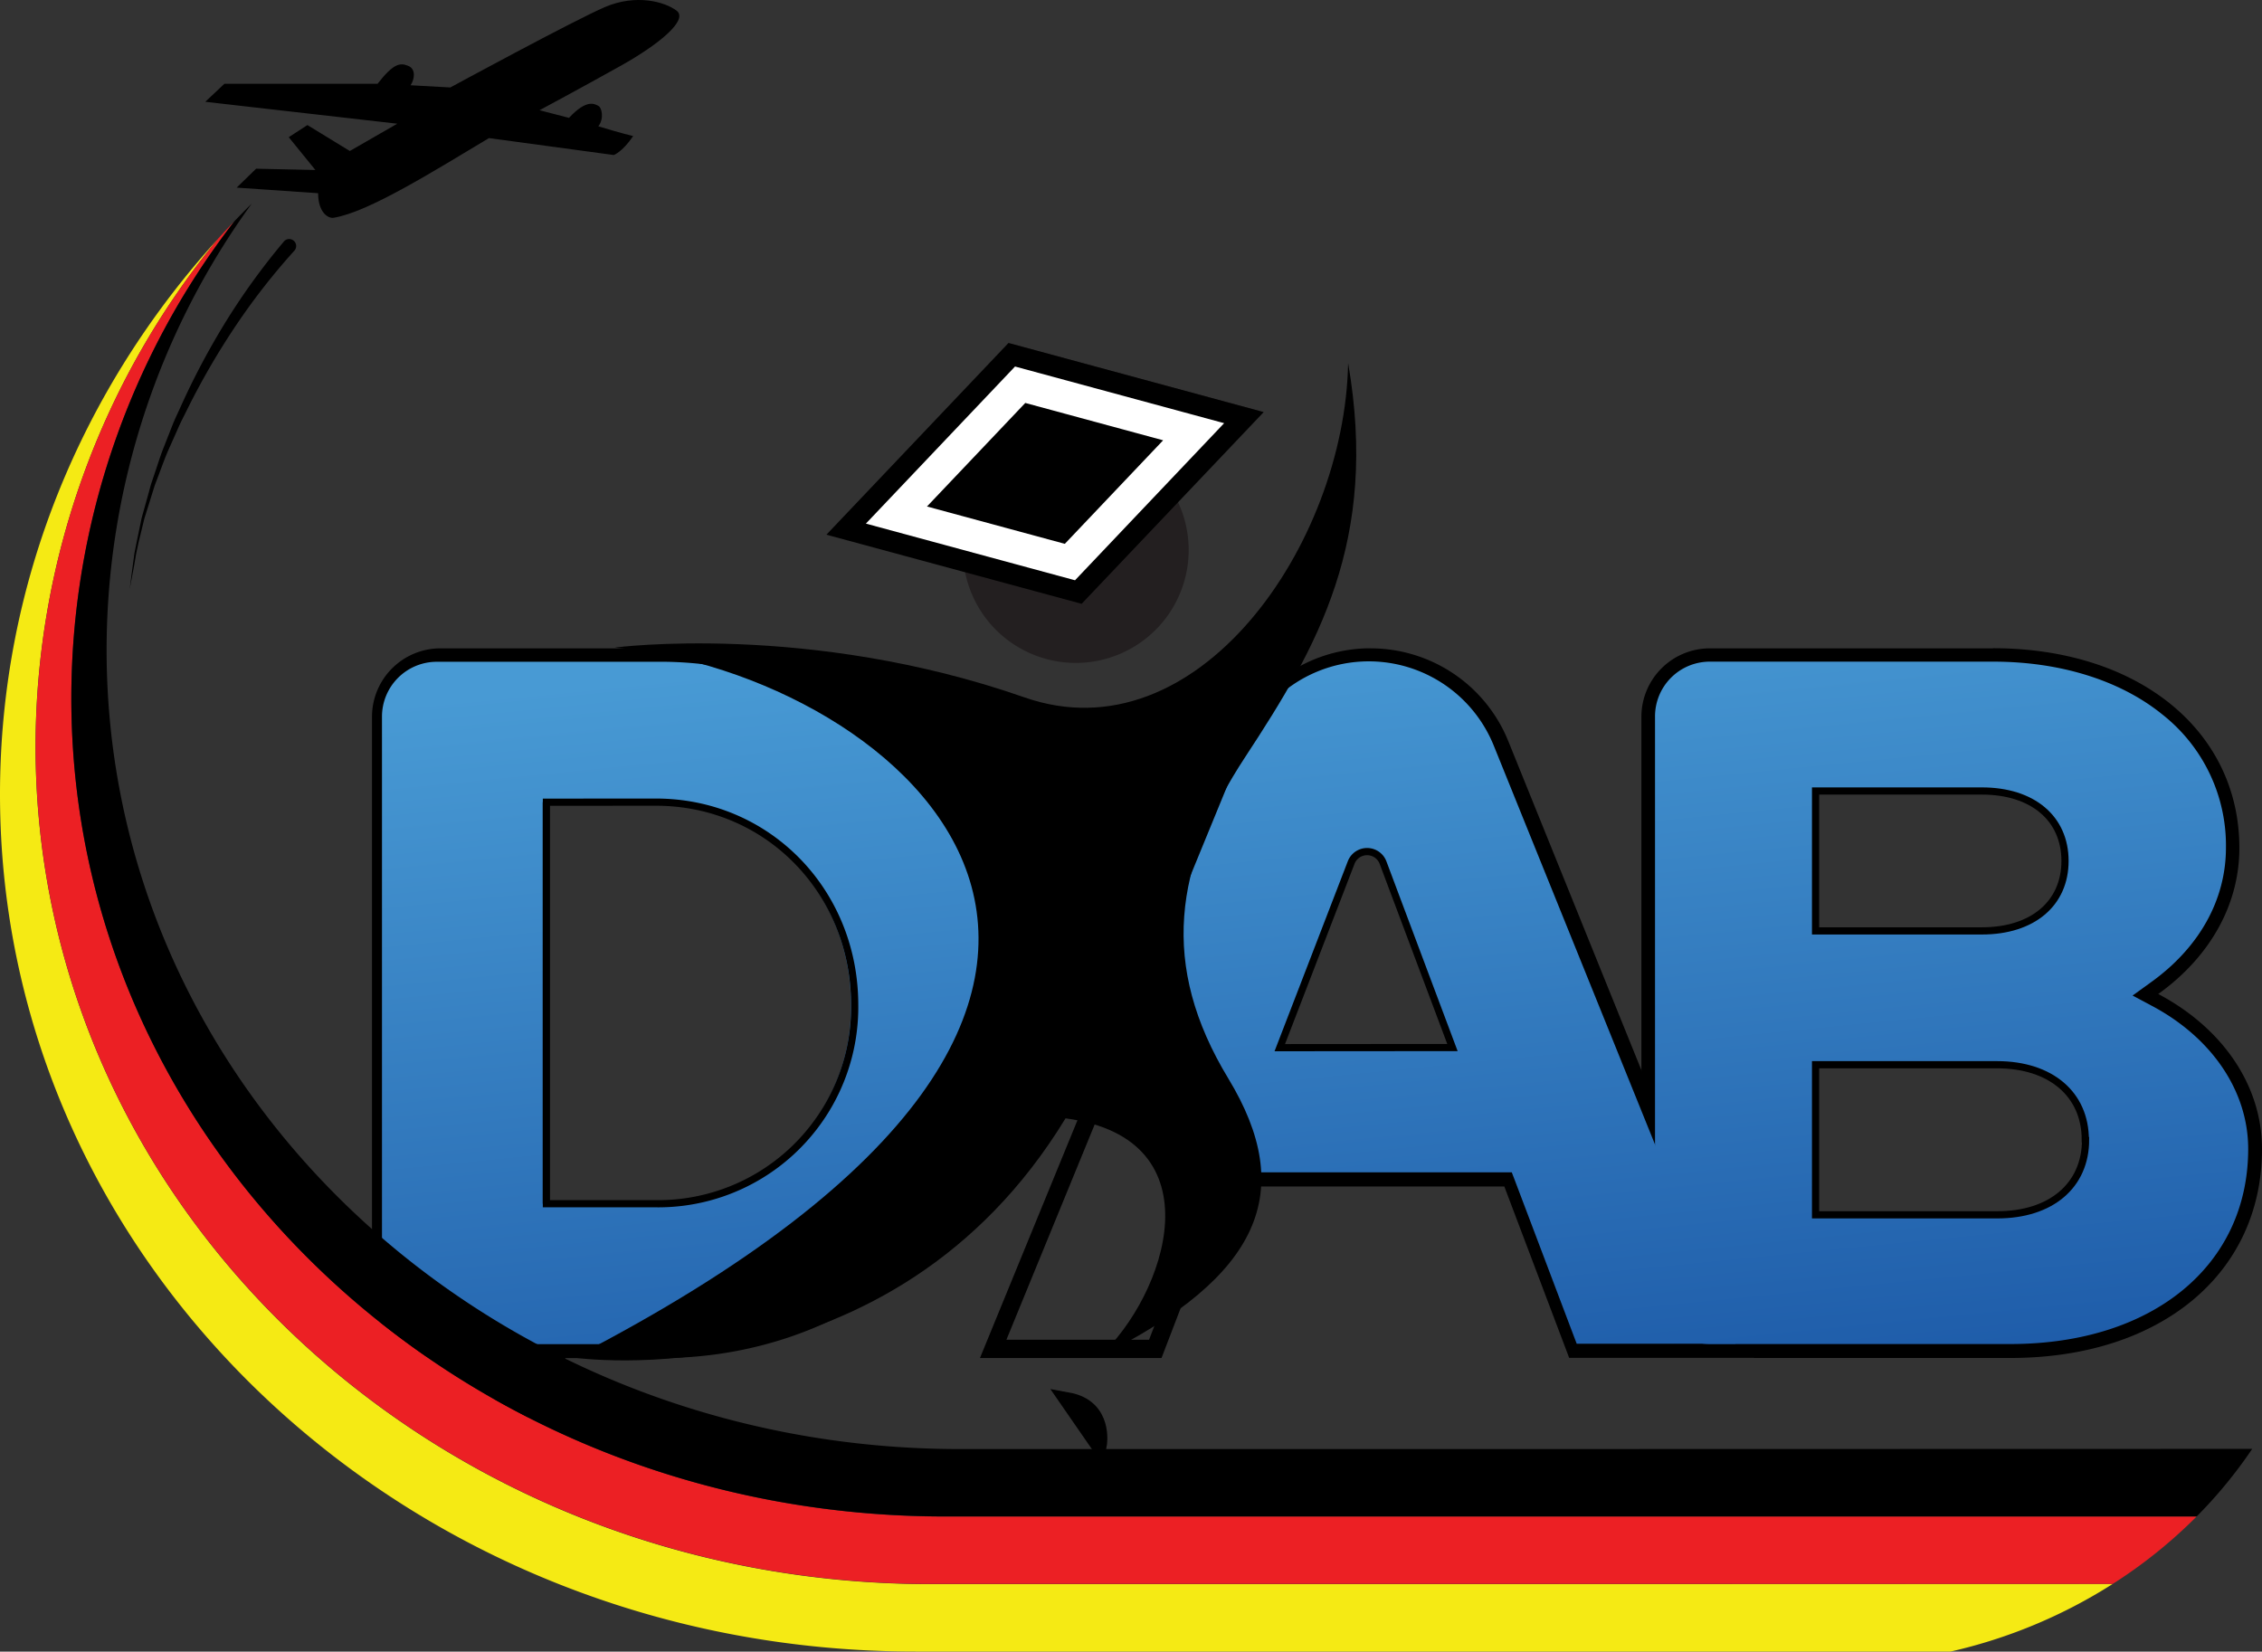 <svg xmlns="http://www.w3.org/2000/svg" xmlns:xlink="http://www.w3.org/1999/xlink" viewBox="0 0 348.85 254.74"><rect x="0" y="0" width="348.85" height="254.74" fill="#333333" stroke="none"/><defs><style>.cls-1,.cls-13{fill:#fff;}.cls-1{stroke:#0a809f;stroke-width:3.11px;}.cls-2{mask:url(#mask);}.cls-3{fill:url(#Dégradé_sans_nom_2);}.cls-4{fill:url(#Dégradé_sans_nom_2-2);}.cls-5{fill:url(#Dégradé_sans_nom_2-3);}.cls-6,.cls-8{fill:#231f20;}.cls-7{fill:#f6f7f7;stroke:#231f20;}.cls-7,.cls-8,.cls-9{stroke-miterlimit:10;}.cls-7,.cls-8{stroke-width:2.48px;}.cls-8,.cls-9{stroke:#000;}.cls-12,.cls-9{fill:none;}.cls-9{stroke-width:1.11px;}.cls-10{fill:#f5ea14;}.cls-11{fill:#ec2024;}</style><mask id="mask" x="84.36" y="38.07" width="194.79" height="191.59" maskUnits="userSpaceOnUse"><rect class="cls-1" x="123.43" y="39.62" width="154.17" height="188.49"/><path d="M93.86,98.23l-9.5,122,69.69-3.7,25.35,1.59s22.41-30.81,11.85-48.23c-5.16-8.52-1.74-15.21-2.11-23.76-.38-8.92-3.69-13.2,2.11-23.23,1.45-2.5,1.24-8.39,2.35-9.94C205,97,211.92,80.64,207.62,55.81c-.53,28-20,60.1-47,51.66S93.86,98.23,93.86,98.23Z"/></mask><linearGradient id="Dégradé_sans_nom_2" x1="100.86" y1="104.56" x2="114.99" y2="246.8" gradientUnits="userSpaceOnUse"><stop offset="0" stop-color="#489ad4"/><stop offset="1" stop-color="#1853a3"/></linearGradient><linearGradient id="Dégradé_sans_nom_2-2" x1="214.21" y1="93.3" x2="228.34" y2="235.54" xlink:href="#Dégradé_sans_nom_2"/><linearGradient id="Dégradé_sans_nom_2-3" x1="291.44" y1="85.63" x2="305.57" y2="227.87" xlink:href="#Dégradé_sans_nom_2"/></defs><title>Logo DAB</title><g id="Calque_2" data-name="Calque 2"><g id="Calque_2-2" data-name="Calque 2"><path d="M101.79,102.73c30.89,0,55.09,23,55.09,52.28A49.82,49.82,0,0,1,141,191.58a56.76,56.76,0,0,1-39.17,15.08H67.93a7.81,7.81,0,0,1-7.79-7.79V110.52a7.8,7.8,0,0,1,7.79-7.79h33.86M81.5,188.43h19.66A33.06,33.06,0,0,0,134.58,155c0-19.1-14.68-34-33.42-34H81.5v67.47M101.79,100H67.93a10.56,10.56,0,0,0-10.56,10.56v88.35a10.56,10.56,0,0,0,10.56,10.56h33.86c32.37,0,57.86-24.09,57.86-54.42,0-30.81-25.49-55-57.86-55Zm-17.52,85.7V123.73h16.89c17.2,0,30.65,13.76,30.65,31.28a30.31,30.31,0,0,1-30.65,30.65Z"/><g class="cls-2"><path d="M211.37,102.73A20.05,20.05,0,0,1,230,115.31L267,206.66H243.89L234.56,182l-.68-1.79h-46.5l-.69,1.78-9.48,24.65h-22l37.49-91.44a20.05,20.05,0,0,1,18.63-12.49m-18,61.61H228l-1.4-3.74L215.9,132.08a5.42,5.42,0,0,0-10.12,0l-10.95,28.53-1.45,3.76m18-64.38a22.88,22.88,0,0,0-21.19,14.21l-39.06,95.26h28L189.28,183H232l10,26.43h29.09L232.6,114.28A22.9,22.9,0,0,0,211.37,100Zm-14,61.61,11-28.53a2.63,2.63,0,0,1,4.93,0L224,161.57Z"/></g><path d="M307.41,102.73c20.74,0,35.23,11.53,35.23,28,0,7.84-4,15-11.35,20.26l-3.64,2.6,4,2.1c9.07,4.83,14.48,12.86,14.48,21.48,0,17.62-14.47,29.45-36,29.45H272.38l-16.47-40.78V110.52a7.8,7.8,0,0,1,7.79-7.79h43.71m-30.14,43.63h28.42c9.33,0,15.59-5.45,15.59-13.56s-6.26-13.56-15.59-13.56H277.27v27.12m0,43.79H308c9.8,0,16.38-5.77,16.38-14.35s-6.58-14.34-16.38-14.34H277.27v28.69M307.41,100H263.7a10.56,10.56,0,0,0-10.56,10.56v55.89l17.37,43h39.56c23.14,0,38.78-13,38.78-32.22,0-10-6.25-18.76-16-23.92,7.66-5.48,12.51-13.45,12.51-22.52,0-18.14-15.64-30.81-38-30.81ZM280,143.59V122h25.65c7.82,0,12.82,4.22,12.82,10.79s-5,10.79-12.82,10.79Zm0,43.79V164.23h28c8.29,0,13.61,4.54,13.61,11.57s-5.32,11.58-13.61,11.58Z"/><path class="cls-3" d="M140.82,117.46a57,57,0,0,0-39.61-15.39H67.36a8.46,8.46,0,0,0-8.45,8.45v88.35a8.46,8.46,0,0,0,8.45,8.45h33.85a57.37,57.37,0,0,0,39.62-15.26A50.44,50.44,0,0,0,157,155,51.36,51.36,0,0,0,140.82,117.46Zm-40.23,68.2H83.7V123.73h16.89c17.2,0,30.65,13.76,30.65,31.28A30.31,30.31,0,0,1,100.59,185.66Z"/><path class="cls-4" d="M230.37,115a20.79,20.79,0,0,0-38.51-.09l-14.21,34.64,9.9,31.27h45.6l.52,1.36,9.49,25.07h24.5Zm-19.81,16.28A2.6,2.6,0,0,1,213,133l10.69,28.52H197.14l11-28.54A2.59,2.59,0,0,1,210.56,131.25Z"/><path class="cls-5" d="M331.89,155.15l-3-1.6,2.77-2c7.5-5.36,11.63-12.74,11.63-20.8a25.72,25.72,0,0,0-9.83-20.57c-6.47-5.24-15.73-8.13-26.06-8.13H263.68a8.45,8.45,0,0,0-8.44,8.45v88.35a8.45,8.45,0,0,0,8.44,8.45h46.37c21.93,0,36.67-12.1,36.67-30.1C346.72,168.34,341.17,160.09,331.89,155.15ZM308,187.38H280V164.23h28c8.29,0,13.61,4.54,13.61,11.58S316.3,187.38,308,187.38Zm-2.34-43.79H280V122h25.65c7.82,0,12.82,4.23,12.82,10.79S313.49,143.59,305.67,143.59Z"/><path class="cls-6" d="M194.13,63.36,155.64,52.93,128.19,81.84l20.5,5.56a17.41,17.41,0,1,0,32.67-10.59Z"/><polygon class="cls-7" points="164.14 83.22 143.35 77.59 158.18 61.98 178.97 67.61 164.14 83.22"/><path d="M94.8,99.88c43.56,4,103.75,52.75-6.33,109.51,0,0,49,7.19,75.86-36.9,23.76,3.17,15.42,27.39,5.21,36.75,25-12.42,30.45-25.48,19.89-42.9s-8.45-32.74,2.64-49.63S212.66,83.44,207.91,56c-.53,28-23.28,60.86-49.92,51.56C124.73,95.93,94.8,99.88,94.8,99.88Z"/><path class="cls-8" d="M164.71,216c5.81,1.06,4.75,6.87,4.75,6.87Z"/><path class="cls-8" d="M75.39,217.92c2.69,2,6.29.61,9.45-6.25Z"/><path class="cls-9" d="M84.27,123.73v61.93h16.89A30.31,30.31,0,0,0,131.81,155c0-17.52-13.45-31.28-30.65-31.28Z"/><g class="cls-2"><path class="cls-9" d="M224,161.57l-10.7-28.51a2.63,2.63,0,0,0-4.93,0l-11,28.53Z"/></g><path class="cls-9" d="M280,122v21.58h25.65c7.82,0,12.82-4.22,12.82-10.79s-5-10.79-12.82-10.79Zm41.6,53.79c0-7-5.32-11.57-13.61-11.57H280v23.15h28C316.32,187.38,321.64,182.84,321.64,175.8Z"/><path class="cls-10" d="M325.83,244.3a79.13,79.13,0,0,1-25,10.43H141.2C63.23,254.75,0,195.55,0,122.51,0,89.82,12.66,59.9,33.63,36.82A123.44,123.44,0,0,0,5.48,115.08c0,71.39,61.79,129.26,138,129.25l96,0Z"/><path class="cls-11" d="M338.78,233.89a75.38,75.38,0,0,1-12.95,10.41H239.49l-96,0c-76.22,0-138-57.86-138-129.25A123.44,123.44,0,0,1,33.63,36.82l0,0c.81-.9,1.64-1.78,2.49-2.66A120.4,120.4,0,0,0,11,107.66c0,69.74,60.38,126.26,134.83,126.25h193Z"/><path class="cls-12" d="M38.33,31.35c.85-.93,1.71-1.85,2.59-2.77-.71.93-1.41,1.87-2.09,2.82-.91.9-1.8,1.8-2.67,2.71s-1.68,1.76-2.49,2.66C35.17,34.92,36.72,33.12,38.33,31.35Z"/><path d="M347.34,223.47a71.24,71.24,0,0,1-8.56,10.42h-193C71.33,233.92,11,177.4,11,107.66A120.4,120.4,0,0,1,36.16,34.11c.87-.91,1.76-1.82,2.67-2.71a117.29,117.29,0,0,0-22.39,68.83c0,68.09,58.93,123.28,131.63,123.27h69.86Z"/><path class="cls-12" d="M38.33,31.35q2.36-2.91,4.9-5.69c-.79,1-1.56,1.94-2.31,2.92s-1.41,1.87-2.09,2.82c-.91.9-1.8,1.8-2.67,2.71C36.87,33.18,37.59,32.26,38.33,31.35Z"/><path d="M20,90.85l.48-3.66.25-1.84.36-1.81.75-3.63,1-3.58c.17-.59.31-1.2.5-1.79l.59-1.75c.4-1.17.76-2.36,1.21-3.51l1.36-3.46c.44-1.15,1-2.26,1.5-3.4a115.29,115.29,0,0,1,7-13.09,105.56,105.56,0,0,1,8.78-12.08,1.07,1.07,0,0,1,1.64,1.39l0,0,0,0a102.24,102.24,0,0,0-9,11.51A114.82,114.82,0,0,0,29,62.89c-.53,1.1-1.12,2.18-1.6,3.31L25.9,69.57C25.41,70.7,25,71.86,24.57,73l-.65,1.72c-.2.58-.37,1.17-.56,1.76L22.26,80l-.87,3.58L21,85.39l-.31,1.82Z"/><path d="M49.06,29.8,36.5,28.94l3-2.92,9.14.2-4.11-5.06,2.88-1.87,6.54,4,7.32-4.21L31.66,15.7l2.95-2.78,23.62,0c2.48-3.18,3.47-3.26,4.71-2.77s1,2.08.38,3c3.83.2,6.13.34,6.13.34S88.59,3.09,93.34,1.07s9.17-.81,11,.57-2.46,5.07-8.67,8.54S83.21,17,83.21,17l4.54,1.18c2.78-3,4-2.11,4.53-1.85s.92,1.95,0,3.15c3.24,1,5.37,1.51,5.37,1.51-1.73,2.52-3,2.92-3,2.92L75.41,21.3C66.9,26.39,56.87,32.69,51.5,33.58,50.66,33.76,49.07,32.83,49.06,29.8Z"/><polygon class="cls-13" points="166.3 91.31 130.5 81.61 156.04 54.71 191.84 64.42 166.3 91.31"/><path d="M166.81,93.13,127.45,82.47,155.53,52.9l39.36,10.66ZM133.54,80.76l32.25,8.74,23-24.23-32.25-8.74Z"/><polygon points="164.22 83.88 142.96 78.12 158.12 62.15 179.38 67.91 164.22 83.88"/></g></g></svg>